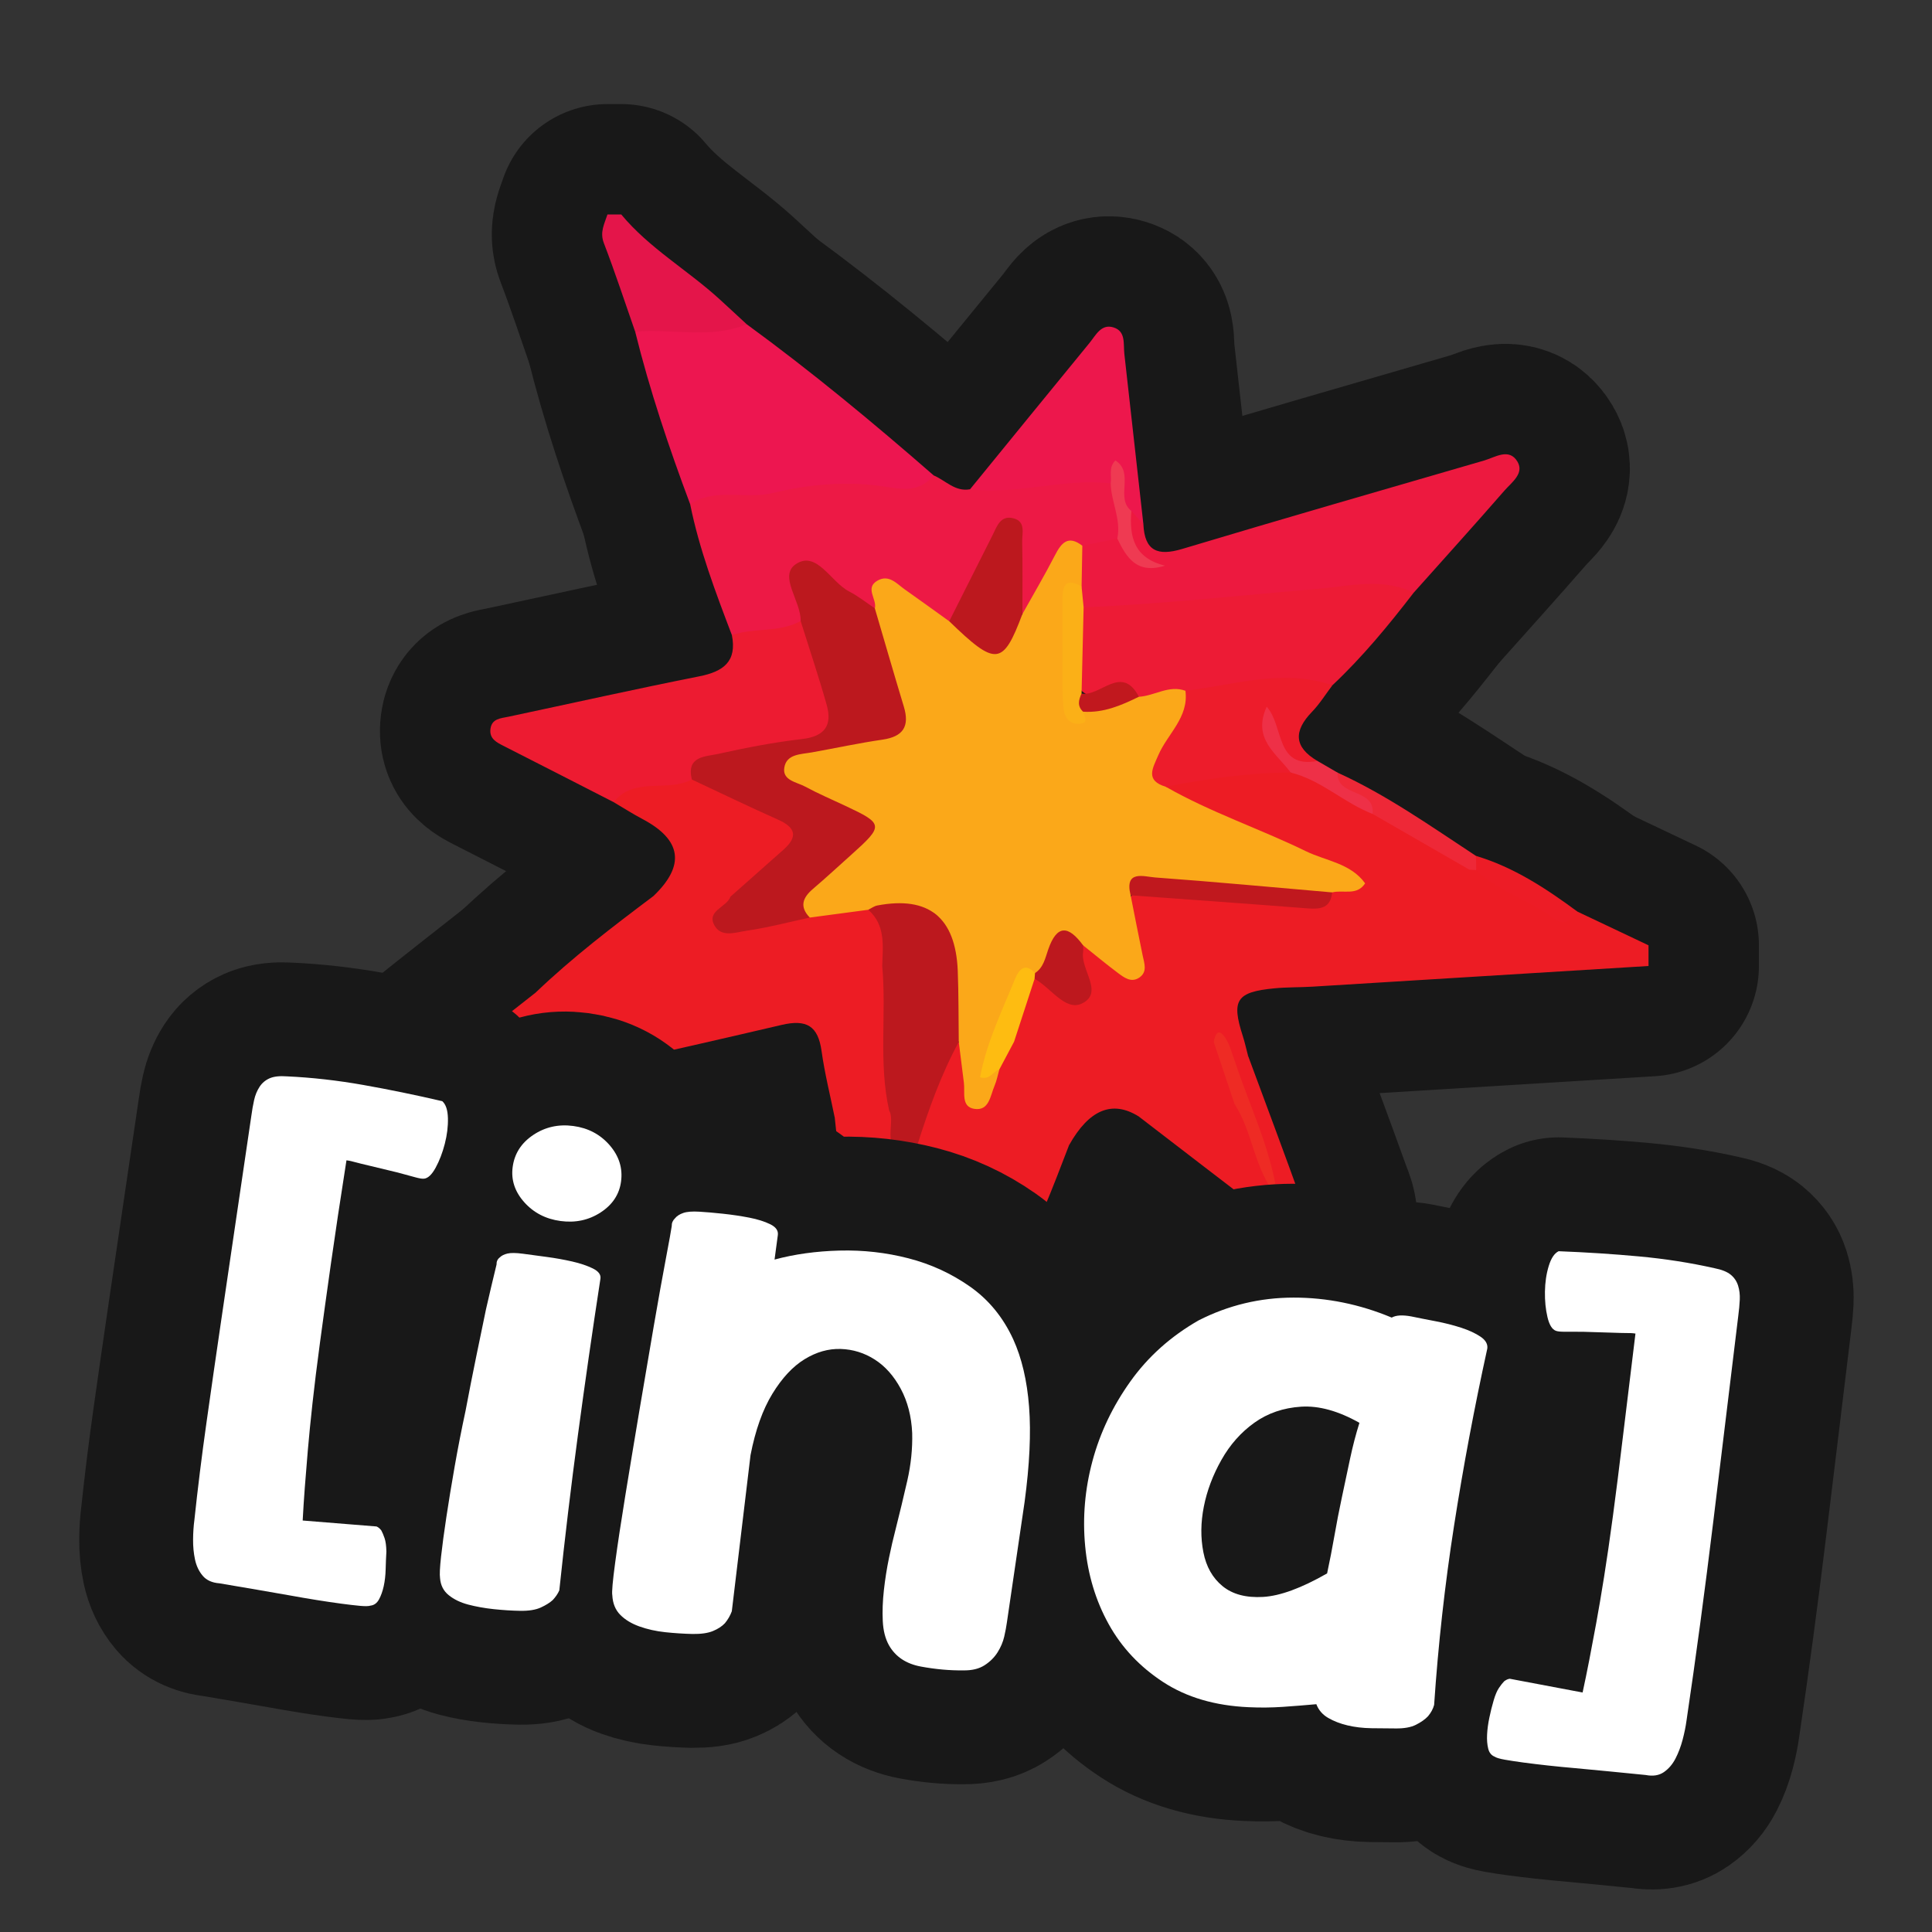 <?xml version="1.0" encoding="UTF-8"?>
<svg id="Pattern" xmlns="http://www.w3.org/2000/svg" width="280" height="280" xmlns:xlink="http://www.w3.org/1999/xlink" viewBox="0 0 280 280">
  <rect x="0" y="0" width="280" height="280" fill="#333333" stroke="none"/>
  <a xlink:href="https://www.notion.so/dmmnotes/Intrusions-9200a800fe594998ba5fe17545927eaa?pvs=4">
    <g>
      <g>
        <path d="M228.612,132.119c3.434,1.627,6.869,3.255,10.303,4.882v2.998c-16.24,1-32.479,2.005-48.719,2.996-1.825.111-3.663.064-5.481.239-5.536.533-6.281,1.698-4.6,6.917.302.936.509,1.902.761,2.855-.474.832-.998,1.572-2.143,1.182-1.533-.794-1.703-3.79-4.408-2.713-5.168-.465-10.294-.165-15.424.445-3.938.468-7.917,1.183-11.779-.501-1.699-3.714.226-6.667,2.023-9.645,2.676-1.105,4.318,1.997,6.77,1.908,1.174-2.295-.921-4.794.896-6.779,2.979-.813,4.071,3.091,6.985,2.795,1.435-3.399-3.025-7.253.745-10.433,7.92-1.904,15.702.927,23.585.73,1.738-.043,3.202.101,4.385-1.315,1.673-1.041,3.654-1.021,5.46-1.604,4.611-1.103,9.308-1.48,14.025-1.613.478-.096.967-.118,1.453-.085,3.505,1.091,6.371,3.419,9.583,5.092,1.798.937,3.53,1.733,5.58,1.65Z" fill="none" stroke="#181818" stroke-linecap="round" stroke-linejoin="round" stroke-width="32"/>
        <path d="M90.038,31.083c4.041,4.873,9.566,8.022,14.183,12.226,1.337,1.217,2.659,2.45,3.988,3.676-5.116,4.376-10.612,3.082-16.155,1.083-1.498-4.285-2.912-8.603-4.539-12.839-.615-1.601.091-2.802.524-4.146h1.998Z" fill="none" stroke="#181818" stroke-linecap="round" stroke-linejoin="round" stroke-width="32"/>
        <path d="M135.317,68.901c1.733.731,3.105,2.409,5.27,2.007,6.575-1.772,13.165-3.348,20.016-1.521,2.406,2.294,3.013,5.045,2.063,8.186-1.158,1.803-3.05,2.096-4.938,2.389-3.373-.507-4.246,2.07-5.622,4.306-1.112,1.807-1.035,4.997-4.473,4.621-1.919-3.442-.015-7.435-1.59-11.39-3.845,3.668-4.447,8.924-7.585,12.592-3.21,1.596-4.574-1.459-6.624-2.697-1.899-1.146-3.678-2.679-4.674.832-2.139,1.083-3.363-.577-4.804-1.597-1.819-1.288-3.342-3.124-5.784-3.473-1.328,2.789,1.373,5.468-.422,7.941-3.245,1.581-6.548,2.518-10.082.941-2.363-6.214-4.725-12.428-6.046-18.974-.047-2.268,1.832-2.195,3.149-2.245,8.933-.34,17.773-2.573,26.767-1.416,1.881.242,3.524-1.082,5.379-.502Z" fill="none" stroke="#181818" stroke-linecap="round" stroke-linejoin="round" stroke-width="32"/>
        <path d="M120.979,161.991c-.651-3.217-1.458-6.412-1.91-9.657-.509-3.657-2.169-4.645-5.799-3.794-15.938,3.735-31.925,7.261-47.896,10.855-1.39.313-3.082,1.381-4.077-.225-1.227-1.982.764-2.975,1.968-3.949,4.749-3.843,9.575-7.591,14.372-11.374,4.058-2,8.51-1.285,12.774-1.761,11.406-1.273,22.857-2.099,34.299-2.988,1.177-.091,2.332-.056,3.378.6,1.669,1.965,1.527,4.383,1.381,6.663-.306,4.801.968,9.592.008,14.384-2.576,2.152-5.331,3.116-8.5,1.247Z" fill="none" stroke="#181818" stroke-linecap="round" stroke-linejoin="round" stroke-width="32"/>
        <path d="M135.317,68.901c-2.149,2.514-4.388,2.03-7.548,1.561-5.097-.757-10.644-.264-15.688.973-4.041.991-8.337-.808-12.06,1.629-3.074-8.198-5.858-16.489-7.966-24.995,5.377-.482,10.893,1.114,16.155-1.083,9.398,6.857,18.344,14.273,27.107,21.915Z" fill="none" stroke="#181818" stroke-linecap="round" stroke-linejoin="round" stroke-width="32"/>
        <path d="M106.067,92.037c3.234-1.112,6.86-.302,9.967-2.035,2.827,2.291,5.891,11.97,4.793,15.078-.764,2.164-2.493,2.914-4.561,3.228-3.422.519-6.768,1.428-10.173,2.032-2.177.386-4.084,1.253-5.547,2.962-3.442,2.67-7.749,1.938-11.616,2.947-5.291-2.705-10.579-5.418-15.878-8.109-1.065-.541-2.158-1.063-1.969-2.503.198-1.509,1.49-1.527,2.621-1.767,9.216-1.957,18.412-4.017,27.652-5.852,3.484-.692,5.476-2.143,4.713-5.981Z" fill="none" stroke="#181818" stroke-linecap="round" stroke-linejoin="round" stroke-width="32"/>
        <path d="M120.979,161.991c2.63-.346,5.26-.691,7.89-1.037,1.551,1.814,1.901,5.114,5.488,4.411,3.922.299,7.791.069,11.685-.462,2.991-.408,6.158-1.15,8.894,1.064-2.362,6.136-4.661,12.299-7.923,18.039-7.416.48-15.084-.872-22.032,3.021-1.928-8.25-3.155-16.613-4.001-25.036Z" fill="none" stroke="#181818" stroke-linecap="round" stroke-linejoin="round" stroke-width="32"/>
        <path d="M154.935,165.967c-5.836-.666-11.516,1.363-17.331,1.001-1.595-.099-3.381.54-4.637-1.066-.62-5.955,2.111-10.679,5.556-15.138,2.739,1.676,1.693,4.955,3.237,7.527,1.585-.78,1.673-2.444,2.235-3.774.816-1.328.602-3.527,2.973-3.544,7.479.7,14.825-1.225,22.295-1.145,2.388.026,4.555.047,6.643,1.193,1.952,2.825,4.884,5.345,2.932,9.393-4.482,1.704-9.239.679-13.823,1.38q-5.73-3.57-10.079,4.175Z" fill="none" stroke="#181818" stroke-linecap="round" stroke-linejoin="round" stroke-width="32"/>
        <path d="M127.856,139.983c-16.708,1.691-33.372,3.965-50.218,3.863,5.325-5.097,11.173-9.557,17.054-13.976,3.278-1.451,6.651-1.739,10.112-.836,2.974.142-1.093,5.479,3.446,4.625,2.273-.428,4.517-.952,6.767-1.464.805-.183,1.609-.368,2.436-.482,2.95-.232,5.868-1.618,8.855-.215,2.917,2.39,4.095,5.1,1.547,8.484Z" fill="none" stroke="#181818" stroke-linecap="round" stroke-linejoin="round" stroke-width="32"/>
        <path d="M124.98,187.027c.162-1.274-.042-2.791,1.834-2.994,6.02-.651,12.037-1.336,18.067-1.879,1.025-.092,1.682.923,2.132,1.852-2.286,5.351-3.884,11.002-6.994,15.992-4.358-.467-8.912,1.608-13.103-1.014-1.209-3.894-1.873-7.877-1.936-11.957Z" fill="none" stroke="#181818" stroke-linecap="round" stroke-linejoin="round" stroke-width="32"/>
        <path d="M105.857,129.957c-3.722-.029-7.443-.058-11.165-.087q6.978-6.656-1.591-11.175c-1.424-.753-2.783-1.628-4.173-2.446,3.008-3.759,7.793-1.372,11.337-3.278,5.555-.281,9.577,3.246,14.002,5.718,1.023.571,1.456,1.744,1.197,3.057-.489,2.475-6.46,7.615-9.608,8.209Z" fill="none" stroke="#181818" stroke-linecap="round" stroke-linejoin="round" stroke-width="32"/>
        <path d="M165.014,161.792c4.273-3.372,9.267-1.187,13.898-1.802,3.688,2.404,3.102,6.91,4.702,9.53-.653-4.928-4.802-9.551-4.574-15.498.612-.339,1.224-.679,1.835-1.018,2.642,7.142,5.318,14.272,7.891,21.438.416,1.159,1.249,2.58-.115,3.685-1.445,1.171-2.483-.122-3.475-.876-6.741-5.127-13.446-10.301-20.163-15.46Z" fill="none" stroke="#181818" stroke-linecap="round" stroke-linejoin="round" stroke-width="32"/>
        <path d="M126.915,198.984c3.504-.315,7.067.526,10.539-.647,1.349-.456,2.014.629,2.564,1.662-2.118,5.145-4.192,10.309-6.39,15.42-.473,1.099-.692,2.744-2.503,2.599-1.796-.144-1.837-1.66-2.016-2.926-.763-5.365-1.468-10.737-2.194-16.107Z" fill="none" stroke="#181818" stroke-linecap="round" stroke-linejoin="round" stroke-width="32"/>
        <path d="M156.857,79.089c1.69-.344,3.38-.689,5.069-1.033,1.541.296,1.777,1.997,2.916,2.721-1.696-1.966-2.533-4.086-1.193-6.606,2.131-1.032,1.537,1.025,2.06,1.816.178,3.873,2.073,4.636,5.628,3.569,14.547-4.366,29.142-8.575,43.729-12.808,1.631-.473,3.651-1.884,4.863.17,1.008,1.708-.87,3.007-1.896,4.186-4.33,4.975-8.757,9.867-13.148,14.79-14.194,1.106-28.398,2.088-42.568,3.501-1.809.18-3.659.092-5.297-.948-.955-.889-1.23-2.054-1.346-3.286.007-2.098-.43-4.287,1.184-6.072Z" fill="none" stroke="#181818" stroke-linecap="round" stroke-linejoin="round" stroke-width="32"/>
        <path d="M157.047,88.018c11.342-.469,22.619-1.727,33.923-2.675,4.568-.383,9.37-1.677,13.914.552-3.64,4.725-7.423,9.324-11.78,13.419-6.9.458-13.788,1.056-20.663,1.785-2.432.184-4.829.946-7.306.501-1.47-.7-2.909-1.255-4.652-.89-1.576.329-3.281.447-4.288-1.351-.744-3.86-1.68-7.731.852-11.34Z" fill="none" stroke="#181818" stroke-linecap="round" stroke-linejoin="round" stroke-width="32"/>
        <path d="M165.709,75.987c-.581-.647-1.162-1.294-1.743-1.94-2.416-.153-1.722-2.09-1.958-3.465-.126-.738.07-1.85-1.041-.523-6.838-.791-13.539,1.679-20.379.848,5.767-7.071,11.527-14.148,17.312-21.205.915-1.116,1.689-2.816,3.492-2.246,1.798.568,1.396,2.387,1.556,3.827.915,8.235,1.84,16.469,2.761,24.703Z" fill="none" stroke="#181818" stroke-linecap="round" stroke-linejoin="round" stroke-width="32"/>
        <path d="M171.801,100.109c7.08-.831,14.101-3.249,21.304-.795-.981,1.292-1.846,2.696-2.966,3.855-2.668,2.762-2.64,5.1.8,7.117-1.557,2.545-3.025.803-4.272-.237-1.62-1.351-2.843-3.047-2.642-5.364-.38,2.208.999,3.661,2.221,5.188.728.91,1.618,1.838.094,2.846-5.595,1.344-11.337,1.561-17.006,2.325-3.914-.606-3.844-3.253-2.616-5.896,1.451-3.124,2.983-6.255,5.084-9.038Z" fill="none" stroke="#181818" stroke-linecap="round" stroke-linejoin="round" stroke-width="32"/>
        <path d="M213.947,126.105c-.335-.024-.669-.048-1.004-.073-5.656-.902-10.145-4.041-14.458-7.527-.983-2.837-5.409-2.714-5.461-6.34-.001-.075.208-.195.334-.219.155-.031.326.016.49.029,7.149,3.253,13.53,7.782,20.058,12.067.628.675.566,1.365.041,2.063Z" fill="none" stroke="#181818" stroke-linecap="round" stroke-linejoin="round" stroke-width="32"/>
        <path d="M213.947,126.105c-.014-.688-.027-1.376-.041-2.063,5.481,1.638,10.168,4.722,14.706,8.076-.913,1.363-1.94,2.143-3.557.913-3.486-2.653-7.908-3.81-11.108-6.926Z" fill="none" stroke="#181818" stroke-linecap="round" stroke-linejoin="round" stroke-width="32"/>
        <path d="M193.848,111.975c-.168,3.574,5.484,2.21,5.078,5.986-4.996.051-8.32-3.209-11.879-6.002-1.988-2.737-5.606-4.842-3.469-9.538,2.521,2.761,1.208,9.025,7.359,7.863.971.564,1.941,1.128,2.911,1.691Z" fill="none" stroke="#181818" stroke-linecap="round" stroke-linejoin="round" stroke-width="32"/>
        <path d="M171.801,100.109c.51,3.863-2.587,6.231-3.924,9.325-.841,1.946-1.933,3.673,1.081,4.592,9.522,2.436,18.041,7.345,27.063,11.014,1.152.469,2.49,1.214,1.823,2.981-1.204,1.857-3.183.896-4.782,1.314-5.757,1.865-11.465-.485-17.199-.2-4.002.199-8.146-2.269-12.004.623.579,2.91,1.144,5.823,1.746,8.728.235,1.133.715,2.35-.462,3.174-1.183.828-2.233.014-3.147-.669-1.714-1.281-3.358-2.655-5.031-3.991-4.079-1.405-3.997,3.611-6.693,4.34-4.495,1.68-3.659,6.425-5.416,9.668-.539.994-2.344,2.683-.026,3.988-.224.785-.37,1.604-.69,2.348-.623,1.448-.776,3.713-2.956,3.357-1.915-.313-1.308-2.368-1.489-3.773-.255-1.973-.496-3.947-.743-5.921-1.566-1.607-1.254-3.67-1.323-5.621-.094-2.64.083-5.29-.323-7.919-.844-5.461-1.472-5.98-7.054-5.372-1.511.165-2.959.092-4.418-.244-2.823.376-5.647.753-8.47,1.129-2.882-1.24-1.931-3.027-.616-4.766,1.624-2.149,3.854-3.658,5.912-5.345,2.294-1.879,2.262-3.49-.505-4.876-2.084-1.044-4.215-2.004-6.219-3.192-1.524-.903-3.605-1.677-2.905-4.026.59-1.98,2.343-2.568,4.327-2.753,2.811-.262,5.514-1.17,8.315-1.581,3.344-.491,4.834-1.886,3.622-5.794-1.245-4.016-3.564-7.955-2.505-12.479.336-1.334-1.513-2.965.403-4.033,1.655-.923,2.767.469,3.947,1.299,2.157,1.516,4.289,3.068,6.431,4.605.487-.03,1.076-.068,1.39.249,3.679,3.704,6.599,2.315,9.218-1.309,1.569-2.813,3.209-5.59,4.683-8.452.942-1.83,1.91-3.044,3.996-1.435-.036,1.971-.071,3.943-.107,5.914-2.894,5.811-1.378,11.873-.888,17.848.052.638,1.031-.18,1.553-.462,2.501-.764,4.854-2.29,7.646-1.412,2.267-.127,4.343-1.746,6.739-.867Z" fill="none" stroke="#181818" stroke-linecap="round" stroke-linejoin="round" stroke-width="32"/>
        <path d="M197.845,128.02c-2.111-2.928-5.687-3.241-8.603-4.664-6.686-3.262-13.795-5.622-20.284-9.33,5.973-1.181,11.983-2.028,18.087-2.066,4.426,1.079,7.718,4.402,11.88,6.002,4.672,2.69,9.345,5.38,14.018,8.071-4.912,1.581-10.09,1.139-15.099,1.987Z" fill="none" stroke="#181818" stroke-linecap="round" stroke-linejoin="round" stroke-width="32"/>
        <path d="M163.859,129.756c-.933-3.736,1.936-2.705,3.555-2.587,8.556.624,17.099,1.424,25.648,2.164-.208,2.266-1.673,2.465-3.545,2.318-8.55-.67-17.105-1.27-25.658-1.895Z" fill="none" stroke="#181818" stroke-linecap="round" stroke-linejoin="round" stroke-width="32"/>
        <path d="M150.002,141.023c1.222-.787,1.483-2.166,1.898-3.371,1.293-3.761,2.984-3.486,5.065-.654.005.324.057.656.007.971-.404,2.565,3.046,5.88-.148,7.457-2.419,1.194-4.548-2.305-6.885-3.573-.18-.199-.23-.389-.152-.569.076-.175.147-.263.214-.263Z" fill="none" stroke="#181818" stroke-linecap="round" stroke-linejoin="round" stroke-width="32"/>
        <path d="M179.04,154.023c2.134,6.44,5.183,12.59,6.107,19.445-3.414-3.888-3.5-9.301-6.235-13.478-1.002-2.991-2.004-5.981-3.007-8.972.201-1.177.676-2.094,1.663-.626.713,1.061.997,2.41,1.472,3.631Z" fill="none" stroke="#181818" stroke-linecap="round" stroke-linejoin="round" stroke-width="32"/>
        <path d="M150.002,141.023c-.019.278-.04.555-.063.832-.99,3.038-1.981,6.077-2.972,9.116-.712,1.341-1.425,2.682-2.137,4.023-.913.256-1.332,1.563-2.793,1.135.941-5.01,3.153-9.574,5.06-14.227.473-1.154,1.345-2.569,2.904-.878Z" fill="none" stroke="#181818" stroke-linecap="round" stroke-linejoin="round" stroke-width="32"/>
        <path d="M126.788,88.165c1.397,4.745,2.765,9.499,4.2,14.233.871,2.873-.086,4.361-3.093,4.797-3.425.497-6.814,1.233-10.223,1.844-1.613.289-3.686.22-4.005,2.215-.297,1.859,1.792,2.084,3.014,2.743,1.887,1.018,3.865,1.867,5.809,2.778,5.589,2.622,5.62,2.859.884,7.102-1.847,1.654-3.667,3.34-5.553,4.948-1.497,1.277-1.985,2.582-.459,4.153-3.038.655-6.057,1.458-9.127,1.903-1.519.22-3.584,1.001-4.6-.612-1.425-2.262,1.68-2.742,2.224-4.313,2.574-2.282,5.154-4.557,7.723-6.846,2.125-1.894,1.671-3.214-.828-4.325-4.195-1.865-8.328-3.868-12.487-5.814-.837-3.426,1.996-3.304,3.867-3.721,3.999-.892,8.042-1.676,12.108-2.143,3.285-.378,4.41-1.978,3.566-4.964-1.151-4.077-2.505-8.096-3.772-12.14.084-2.887-3.287-6.564-.657-8.273,3.009-1.956,5.034,2.629,7.693,3.994,1.312.673,2.483,1.619,3.719,2.441Z" fill="none" stroke="#181818" stroke-linecap="round" stroke-linejoin="round" stroke-width="32"/>
        <path d="M148.178,88.976c-2.82,7.521-3.834,7.622-10.607,1.06,2.084-4.143,4.166-8.286,6.254-12.427.662-1.312,1.159-3.031,3.124-2.472,1.734.494,1.168,2.169,1.195,3.393.077,3.481.031,6.964.034,10.447Z" fill="none" stroke="#181818" stroke-linecap="round" stroke-linejoin="round" stroke-width="32"/>
        <path d="M160.967,70.059c.176-1.073-.358-2.276.683-3.329,2.825,1.814-.067,5.448,2.316,7.317-.308,3.684.345,6.828,4.878,7.93-4.109,1.288-5.59-1.19-6.917-3.922.588-2.774-.893-5.301-.96-7.996Z" fill="none" stroke="#181818" stroke-linecap="round" stroke-linejoin="round" stroke-width="32"/>
        <path d="M125.833,131.849c.439-.212.857-.533,1.32-.621q11.17-2.116,11.651,9.442c.136,3.441.103,6.889.147,10.334-2.569,4.735-4.369,9.78-5.985,14.897-6.032,2.215-2.976-3.096-4.097-4.947-1.576-6.931-.37-13.995-1.012-20.971.089-2.902.518-5.887-2.023-8.134Z" fill="none" stroke="#181818" stroke-linecap="round" stroke-linejoin="round" stroke-width="32"/>
        <path d="M156.969,103.143c.195.577.717,1.451-.035,1.664-1.572.445-2.632-.591-2.783-2.017-.24-2.278-.151-4.592-.165-6.891-.018-2.959.023-5.919-.006-8.878-.02-2.019.336-3.418,2.77-2.018.099,1.005.198,2.01.297,3.015-.099,4.168-.199,8.336-.298,12.503.585.831.333,1.732.22,2.622Z" fill="none" stroke="#181818" stroke-linecap="round" stroke-linejoin="round" stroke-width="32"/>
        <path d="M156.969,103.143c-.871-.81-.654-1.71-.219-2.625,2.752.476,5.793-4.315,8.311.458-2.555,1.255-5.146,2.373-8.092,2.167Z" fill="none" stroke="#181818" stroke-linecap="round" stroke-linejoin="round" stroke-width="32"/>
      </g>
      <g>
        <path d="M228.612,132.119c3.434,1.627,6.869,3.255,10.303,4.882v2.998c-16.24,1-32.479,2.005-48.719,2.996-1.825.111-3.663.064-5.481.239-5.536.533-6.281,1.698-4.6,6.917.302.936.509,1.902.761,2.855-.474.832-.998,1.572-2.143,1.182-1.533-.794-1.703-3.79-4.408-2.713-5.168-.465-10.294-.165-15.424.445-3.938.468-7.917,1.183-11.779-.501-1.699-3.714.226-6.667,2.023-9.645,2.676-1.105,4.318,1.997,6.77,1.908,1.174-2.295-.921-4.794.896-6.779,2.979-.813,4.071,3.091,6.985,2.795,1.435-3.399-3.025-7.253.745-10.433,7.92-1.904,15.702.927,23.585.73,1.738-.043,3.202.101,4.385-1.315,1.673-1.041,3.654-1.021,5.46-1.604,4.611-1.103,9.308-1.48,14.025-1.613.478-.096.967-.118,1.453-.085,3.505,1.091,6.371,3.419,9.583,5.092,1.798.937,3.53,1.733,5.58,1.65Z" fill="#ed1c24" stroke-width="0"/>
        <path d="M90.038,31.083c4.041,4.873,9.566,8.022,14.183,12.226,1.337,1.217,2.659,2.45,3.988,3.676-5.116,4.376-10.612,3.082-16.155,1.083-1.498-4.285-2.912-8.603-4.539-12.839-.615-1.601.091-2.802.524-4.146h1.998Z" fill="#e4154a" stroke-width="0"/>
        <path d="M135.317,68.901c1.733.731,3.105,2.409,5.27,2.007,6.575-1.772,13.165-3.348,20.016-1.521,2.406,2.294,3.013,5.045,2.063,8.186-1.158,1.803-3.05,2.096-4.938,2.389-3.373-.507-4.246,2.07-5.622,4.306-1.112,1.807-1.035,4.997-4.473,4.621-1.919-3.442-.015-7.435-1.59-11.39-3.845,3.668-4.447,8.924-7.585,12.592-3.21,1.596-4.574-1.459-6.624-2.697-1.899-1.146-3.678-2.679-4.674.832-2.139,1.083-3.363-.577-4.804-1.597-1.819-1.288-3.342-3.124-5.784-3.473-1.328,2.789,1.373,5.468-.422,7.941-3.245,1.581-6.548,2.518-10.082.941-2.363-6.214-4.725-12.428-6.046-18.974-.047-2.268,1.832-2.195,3.149-2.245,8.933-.34,17.773-2.573,26.767-1.416,1.881.242,3.524-1.082,5.379-.502Z" fill="#ed1945" stroke-width="0"/>
        <path d="M120.979,161.991c-.651-3.217-1.458-6.412-1.91-9.657-.509-3.657-2.169-4.645-5.799-3.794-15.938,3.735-31.925,7.261-47.896,10.855-1.39.313-3.082,1.381-4.077-.225-1.227-1.982.764-2.975,1.968-3.949,4.749-3.843,9.575-7.591,14.372-11.374,4.058-2,8.51-1.285,12.774-1.761,11.406-1.273,22.857-2.099,34.299-2.988,1.177-.091,2.332-.056,3.378.6,1.669,1.965,1.527,4.383,1.381,6.663-.306,4.801.968,9.592.008,14.384-2.576,2.152-5.331,3.116-8.5,1.247Z" fill="#ed1c24" stroke-width="0"/>
        <path d="M135.317,68.901c-2.149,2.514-4.388,2.03-7.548,1.561-5.097-.757-10.644-.264-15.688.973-4.041.991-8.337-.808-12.06,1.629-3.074-8.198-5.858-16.489-7.966-24.995,5.377-.482,10.893,1.114,16.155-1.083,9.398,6.857,18.344,14.273,27.107,21.915Z" fill="#ed1650" stroke-width="0"/>
        <path d="M106.067,92.037c3.234-1.112,6.86-.302,9.967-2.035,2.827,2.291,5.891,11.97,4.793,15.078-.764,2.164-2.493,2.914-4.561,3.228-3.422.519-6.768,1.428-10.173,2.032-2.177.386-4.084,1.253-5.547,2.962-3.442,2.67-7.749,1.938-11.616,2.947-5.291-2.705-10.579-5.418-15.878-8.109-1.065-.541-2.158-1.063-1.969-2.503.198-1.509,1.49-1.527,2.621-1.767,9.216-1.957,18.412-4.017,27.652-5.852,3.484-.692,5.476-2.143,4.713-5.981Z" fill="#ed1b31" stroke-width="0"/>
        <path d="M120.979,161.991c2.63-.346,5.26-.691,7.89-1.037,1.551,1.814,1.901,5.114,5.488,4.411,3.922.299,7.791.069,11.685-.462,2.991-.408,6.158-1.15,8.894,1.064-2.362,6.136-4.661,12.299-7.923,18.039-7.416.48-15.084-.872-22.032,3.021-1.928-8.25-3.155-16.613-4.001-25.036Z" fill="#ed1c24" stroke-width="0"/>
        <path d="M154.935,165.967c-5.836-.666-11.516,1.363-17.331,1.001-1.595-.099-3.381.54-4.637-1.066-.62-5.955,2.111-10.679,5.556-15.138,2.739,1.676,1.693,4.955,3.237,7.527,1.585-.78,1.673-2.444,2.235-3.774.816-1.328.602-3.527,2.973-3.544,7.479.7,14.825-1.225,22.295-1.145,2.388.026,4.555.047,6.643,1.193,1.952,2.825,4.884,5.345,2.932,9.393-4.482,1.704-9.239.679-13.823,1.38q-5.73-3.57-10.079,4.175Z" fill="#ed1c24" stroke-width="0"/>
        <path d="M127.856,139.983c-16.708,1.691-33.372,3.965-50.218,3.863,5.325-5.097,11.173-9.557,17.054-13.976,3.278-1.451,6.651-1.739,10.112-.836,2.974.142-1.093,5.479,3.446,4.625,2.273-.428,4.517-.952,6.767-1.464.805-.183,1.609-.368,2.436-.482,2.95-.232,5.868-1.618,8.855-.215,2.917,2.39,4.095,5.1,1.547,8.484Z" fill="#ed1c24" stroke-width="0"/>
        <path d="M124.98,187.027c.162-1.274-.042-2.791,1.834-2.994,6.02-.651,12.037-1.336,18.067-1.879,1.025-.092,1.682.923,2.132,1.852-2.286,5.351-3.884,11.002-6.994,15.992-4.358-.467-8.912,1.608-13.103-1.014-1.209-3.894-1.873-7.877-1.936-11.957Z" fill="#ed1c24" stroke-width="0"/>
        <path d="M105.857,129.957c-3.722-.029-7.443-.058-11.165-.087q6.978-6.656-1.591-11.175c-1.424-.753-2.783-1.628-4.173-2.446,3.008-3.759,7.793-1.372,11.337-3.278,5.555-.281,9.577,3.246,14.002,5.718,1.023.571,1.456,1.744,1.197,3.057-.489,2.475-6.46,7.615-9.608,8.209Z" fill="#ed1c24" stroke-width="0"/>
        <path d="M165.014,161.792c4.273-3.372,9.267-1.187,13.898-1.802,3.688,2.404,3.102,6.91,4.702,9.53-.653-4.928-4.802-9.551-4.574-15.498.612-.339,1.224-.679,1.835-1.018,2.642,7.142,5.318,14.272,7.891,21.438.416,1.159,1.249,2.58-.115,3.685-1.445,1.171-2.483-.122-3.475-.876-6.741-5.127-13.446-10.301-20.163-15.46Z" fill="#ed1c24" stroke-width="0"/>
        <path d="M126.915,198.984c3.504-.315,7.067.526,10.539-.647,1.349-.456,2.014.629,2.564,1.662-2.118,5.145-4.192,10.309-6.39,15.42-.473,1.099-.692,2.744-2.503,2.599-1.796-.144-1.837-1.66-2.016-2.926-.763-5.365-1.468-10.737-2.194-16.107Z" fill="#ed1c24" stroke-width="0"/>
        <path d="M156.857,79.089c1.69-.344,3.38-.689,5.069-1.033,1.541.296,1.777,1.997,2.916,2.721-1.696-1.966-2.533-4.086-1.193-6.606,2.131-1.032,1.537,1.025,2.06,1.816.178,3.873,2.073,4.636,5.628,3.569,14.547-4.366,29.142-8.575,43.729-12.808,1.631-.473,3.651-1.884,4.863.17,1.008,1.708-.87,3.007-1.896,4.186-4.33,4.975-8.757,9.867-13.148,14.79-14.194,1.106-28.398,2.088-42.568,3.501-1.809.18-3.659.092-5.297-.948-.955-.889-1.23-2.054-1.346-3.286.007-2.098-.43-4.287,1.184-6.072Z" fill="#ed193f" stroke-width="0"/>
        <path d="M157.047,88.018c11.342-.469,22.619-1.727,33.923-2.675,4.568-.383,9.37-1.677,13.914.552-3.64,4.725-7.423,9.324-11.78,13.419-6.9.458-13.788,1.056-20.663,1.785-2.432.184-4.829.946-7.306.501-1.47-.7-2.909-1.255-4.652-.89-1.576.329-3.281.447-4.288-1.351-.744-3.86-1.68-7.731.852-11.34Z" fill="#ed1b35" stroke-width="0"/>
        <path d="M165.709,75.987c-.581-.647-1.162-1.294-1.743-1.94-2.416-.153-1.722-2.09-1.958-3.465-.126-.738.07-1.85-1.041-.523-6.838-.791-13.539,1.679-20.379.848,5.767-7.071,11.527-14.148,17.312-21.205.915-1.116,1.689-2.816,3.492-2.246,1.798.568,1.396,2.387,1.556,3.827.915,8.235,1.84,16.469,2.761,24.703Z" fill="#ed174c" stroke-width="0"/>
        <path d="M171.801,100.109c7.08-.831,14.101-3.249,21.304-.795-.981,1.292-1.846,2.696-2.966,3.855-2.668,2.762-2.64,5.1.8,7.117-1.557,2.545-3.025.803-4.272-.237-1.62-1.351-2.843-3.047-2.642-5.364-.38,2.208.999,3.661,2.221,5.188.728.91,1.618,1.838.094,2.846-5.595,1.344-11.337,1.561-17.006,2.325-3.914-.606-3.844-3.253-2.616-5.896,1.451-3.124,2.983-6.255,5.084-9.038Z" fill="#ed1c2b" stroke-width="0"/>
        <path d="M213.947,126.105c-.335-.024-.669-.048-1.004-.073-5.656-.902-10.145-4.041-14.458-7.527-.983-2.837-5.409-2.714-5.461-6.34-.001-.075.208-.195.334-.219.155-.031.326.016.49.029,7.149,3.253,13.53,7.782,20.058,12.067.628.675.566,1.365.041,2.063Z" fill="#ee2837" stroke-width="0"/>
        <path d="M213.947,126.105c-.014-.688-.027-1.376-.041-2.063,5.481,1.638,10.168,4.722,14.706,8.076-.913,1.363-1.94,2.143-3.557.913-3.486-2.653-7.908-3.81-11.108-6.926Z" fill="#ed1c26" stroke-width="0"/>
        <path d="M193.848,111.975c-.168,3.574,5.484,2.21,5.078,5.986-4.996.051-8.32-3.209-11.879-6.002-1.988-2.737-5.606-4.842-3.469-9.538,2.521,2.761,1.208,9.025,7.359,7.863.971.564,1.941,1.128,2.911,1.691Z" fill="#ee3047" stroke-width="0"/>
        <path d="M171.801,100.109c.51,3.863-2.587,6.231-3.924,9.325-.841,1.946-1.933,3.673,1.081,4.592,9.522,2.436,18.041,7.345,27.063,11.014,1.152.469,2.49,1.214,1.823,2.981-1.204,1.857-3.183.896-4.782,1.314-5.757,1.865-11.465-.485-17.199-.2-4.002.199-8.146-2.269-12.004.623.579,2.91,1.144,5.823,1.746,8.728.235,1.133.715,2.35-.462,3.174-1.183.828-2.233.014-3.147-.669-1.714-1.281-3.358-2.655-5.031-3.991-4.079-1.405-3.997,3.611-6.693,4.34-4.495,1.68-3.659,6.425-5.416,9.668-.539.994-2.344,2.683-.026,3.988-.224.785-.37,1.604-.69,2.348-.623,1.448-.776,3.713-2.956,3.357-1.915-.313-1.308-2.368-1.489-3.773-.255-1.973-.496-3.947-.743-5.921-1.566-1.607-1.254-3.67-1.323-5.621-.094-2.64.083-5.29-.323-7.919-.844-5.461-1.472-5.98-7.054-5.372-1.511.165-2.959.092-4.418-.244-2.823.376-5.647.753-8.47,1.129-2.882-1.24-1.931-3.027-.616-4.766,1.624-2.149,3.854-3.658,5.912-5.345,2.294-1.879,2.262-3.49-.505-4.876-2.084-1.044-4.215-2.004-6.219-3.192-1.524-.903-3.605-1.677-2.905-4.026.59-1.98,2.343-2.568,4.327-2.753,2.811-.262,5.514-1.17,8.315-1.581,3.344-.491,4.834-1.886,3.622-5.794-1.245-4.016-3.564-7.955-2.505-12.479.336-1.334-1.513-2.965.403-4.033,1.655-.923,2.767.469,3.947,1.299,2.157,1.516,4.289,3.068,6.431,4.605.487-.03,1.076-.068,1.39.249,3.679,3.704,6.599,2.315,9.218-1.309,1.569-2.813,3.209-5.59,4.683-8.452.942-1.83,1.91-3.044,3.996-1.435-.036,1.971-.071,3.943-.107,5.914-2.894,5.811-1.378,11.873-.888,17.848.052.638,1.031-.18,1.553-.462,2.501-.764,4.854-2.29,7.646-1.412,2.267-.127,4.343-1.746,6.739-.867Z" fill="#fba819" stroke-width="0"/>
        <path d="M197.845,128.02c-2.111-2.928-5.687-3.241-8.603-4.664-6.686-3.262-13.795-5.622-20.284-9.33,5.973-1.181,11.983-2.028,18.087-2.066,4.426,1.079,7.718,4.402,11.88,6.002,4.672,2.69,9.345,5.38,14.018,8.071-4.912,1.581-10.09,1.139-15.099,1.987Z" fill="#ed1c24" stroke-width="0"/>
        <path d="M163.859,129.756c-.933-3.736,1.936-2.705,3.555-2.587,8.556.624,17.099,1.424,25.648,2.164-.208,2.266-1.673,2.465-3.545,2.318-8.55-.67-17.105-1.27-25.658-1.895Z" fill="#c0181e" stroke-width="0"/>
        <path d="M150.002,141.023c1.222-.787,1.483-2.166,1.898-3.371,1.293-3.761,2.984-3.486,5.065-.654.005.324.057.656.007.971-.404,2.565,3.046,5.88-.148,7.457-2.419,1.194-4.548-2.305-6.885-3.573-.18-.199-.23-.389-.152-.569.076-.175.147-.263.214-.263Z" fill="#bd181e" stroke-width="0"/>
        <path d="M179.04,154.023c2.134,6.44,5.183,12.59,6.107,19.445-3.414-3.888-3.5-9.301-6.235-13.478-1.002-2.991-2.004-5.981-3.007-8.972.201-1.177.676-2.094,1.663-.626.713,1.061.997,2.41,1.472,3.631Z" fill="#ee2b24" stroke-width="0"/>
        <path d="M150.002,141.023c-.019.278-.04.555-.063.832-.99,3.038-1.981,6.077-2.972,9.116-.712,1.341-1.425,2.682-2.137,4.023-.913.256-1.332,1.563-2.793,1.135.941-5.01,3.153-9.574,5.06-14.227.473-1.154,1.345-2.569,2.904-.878Z" fill="#febc11" stroke-width="0"/>
        <path d="M126.788,88.165c1.397,4.745,2.765,9.499,4.2,14.233.871,2.873-.086,4.361-3.093,4.797-3.425.497-6.814,1.233-10.223,1.844-1.613.289-3.686.22-4.005,2.215-.297,1.859,1.792,2.084,3.014,2.743,1.887,1.018,3.865,1.867,5.809,2.778,5.589,2.622,5.62,2.859.884,7.102-1.847,1.654-3.667,3.34-5.553,4.948-1.497,1.277-1.985,2.582-.459,4.153-3.038.655-6.057,1.458-9.127,1.903-1.519.22-3.584,1.001-4.6-.612-1.425-2.262,1.68-2.742,2.224-4.313,2.574-2.282,5.154-4.557,7.723-6.846,2.125-1.894,1.671-3.214-.828-4.325-4.195-1.865-8.328-3.868-12.487-5.814-.837-3.426,1.996-3.304,3.867-3.721,3.999-.892,8.042-1.676,12.108-2.143,3.285-.378,4.41-1.978,3.566-4.964-1.151-4.077-2.505-8.096-3.772-12.14.084-2.887-3.287-6.564-.657-8.273,3.009-1.956,5.034,2.629,7.693,3.994,1.312.673,2.483,1.619,3.719,2.441Z" fill="#bc181e" stroke-width="0"/>
        <path d="M148.178,88.976c-2.82,7.521-3.834,7.622-10.607,1.06,2.084-4.143,4.166-8.286,6.254-12.427.662-1.312,1.159-3.031,3.124-2.472,1.734.494,1.168,2.169,1.195,3.393.077,3.481.031,6.964.034,10.447Z" fill="#bc181e" stroke-width="0"/>
        <path d="M160.967,70.059c.176-1.073-.358-2.276.683-3.329,2.825,1.814-.067,5.448,2.316,7.317-.308,3.684.345,6.828,4.878,7.93-4.109,1.288-5.59-1.19-6.917-3.922.588-2.774-.893-5.301-.96-7.996Z" fill="#ef3a52" stroke-width="0"/>
        <path d="M125.833,131.849c.439-.212.857-.533,1.32-.621q11.17-2.116,11.651,9.442c.136,3.441.103,6.889.147,10.334-2.569,4.735-4.369,9.78-5.985,14.897-6.032,2.215-2.976-3.096-4.097-4.947-1.576-6.931-.37-13.995-1.012-20.971.089-2.902.518-5.887-2.023-8.134Z" fill="#bc181e" stroke-width="0"/>
        <path d="M156.969,103.143c.195.577.717,1.451-.035,1.664-1.572.445-2.632-.591-2.783-2.017-.24-2.278-.151-4.592-.165-6.891-.018-2.959.023-5.919-.006-8.878-.02-2.019.336-3.418,2.77-2.018.099,1.005.198,2.01.297,3.015-.099,4.168-.199,8.336-.298,12.503.585.831.333,1.732.22,2.622Z" fill="#fbb017" stroke-width="0"/>
        <path d="M156.969,103.143c-.871-.81-.654-1.71-.219-2.625,2.752.476,5.793-4.315,8.311.458-2.555,1.255-5.146,2.373-8.092,2.167Z" fill="#c1181e" stroke-width="0"/>
      </g>
    </g>
  </a>
  <a xlink:href="https://www.notion.so/dmmnotes/Intrusions-9200a800fe594998ba5fe17545927eaa?pvs=4">
    <g id="AC">
      <g>
        <path d="M50.212,168.165c-.885,5.627-1.633,10.602-2.246,14.925-.613,4.322-1.142,8.146-1.589,11.469-.447,3.324-.81,6.26-1.088,8.808-.28,2.548-.504,4.816-.675,6.804-.171,1.988-.317,3.788-.438,5.399-.121,1.612-.225,3.211-.309,4.795l10.705.863c.242.097.472.288.689.572.154.276.311.649.473,1.117.16.468.247,1.119.264,1.95-.048.824-.083,1.681-.106,2.571-.024.892-.119,1.708-.282,2.452-.165.743-.394,1.383-.689,1.918-.296.534-.702.83-1.221.89-.268.091-.779.102-1.536.032-.757-.07-1.669-.176-2.734-.319-1.067-.143-2.241-.317-3.521-.521-1.282-.205-2.577-.427-3.885-.666-3.056-.54-6.457-1.123-10.202-1.755-1.076-.081-1.889-.444-2.438-1.093-.552-.649-.925-1.435-1.121-2.354-.196-.919-.289-1.89-.279-2.91.008-1.02.073-1.969.191-2.847.48-4.532,1.065-9.242,1.755-14.129.688-4.887,1.4-9.833,2.138-14.843.736-5.008,1.471-10,2.205-14.978.731-4.977,1.45-9.843,2.154-14.601.109-.814.243-1.579.403-2.292.159-.712.421-1.348.783-1.906.362-.557.849-.971,1.459-1.24.611-.268,1.453-.363,2.528-.282,3.616.167,7.295.582,11.036,1.244,3.742.662,7.562,1.446,11.462,2.354.514.452.787,1.271.819,2.456.032,1.187-.12,2.427-.453,3.722-.334,1.296-.776,2.45-1.327,3.461-.552,1.013-1.117,1.542-1.698,1.592-.26.028-.711-.048-1.357-.23-.646-.184-1.463-.403-2.448-.665-1.731-.424-3.076-.748-4.035-.973-.96-.225-1.67-.399-2.131-.525-.462-.125-.772-.2-.928-.222-.158-.021-.268-.035-.329-.044Z" fill="none" stroke="#181818" stroke-linecap="round" stroke-linejoin="round" stroke-width="33"/>
        <path d="M87.023,185.292c-1.167,7.584-2.251,15.123-3.258,22.616-1.007,7.495-1.909,15.022-2.706,22.581-.212.483-.53.952-.955,1.405-.418.382-.995.742-1.733,1.081-.741.339-1.729.496-2.967.478-1.24-.021-2.524-.103-3.855-.244-1.333-.144-2.563-.363-3.69-.66-1.129-.299-2.072-.753-2.828-1.366-.758-.611-1.176-1.435-1.257-2.469-.077-.521-.026-1.572.151-3.155.174-1.582.43-3.483.766-5.701.334-2.218.736-4.666,1.205-7.341.47-2.675.994-5.359,1.576-8.058.509-2.705,1.027-5.338,1.554-7.896.525-2.558.995-4.831,1.409-6.819.533-2.338,1.042-4.496,1.527-6.477-.015-.439.142-.783.468-1.032.253-.257.624-.444,1.115-.562.49-.115,1.237-.107,2.242.027,1.003.136,2.151.29,3.442.463,1.291.174,2.521.394,3.689.66s2.164.602,2.987,1.004c.822.403,1.194.891,1.117,1.464ZM90.007,171.236c-.25,1.865-1.236,3.357-2.956,4.477-1.722,1.12-3.656,1.535-5.808,1.246s-3.91-1.2-5.273-2.735c-1.365-1.533-1.92-3.232-1.669-5.098.26-1.937,1.251-3.481,2.978-4.638,1.724-1.154,3.664-1.589,5.815-1.3s3.905,1.22,5.266,2.789c1.358,1.57,1.908,3.322,1.647,5.259Z" fill="none" stroke="#181818" stroke-linecap="round" stroke-linejoin="round" stroke-width="33"/>
        <path d="M121.683,181.243c3.407-.09,6.733.285,9.98,1.122,3.245.838,6.22,2.205,8.922,4.102s4.787,4.44,6.258,7.631c1.239,2.724,2.006,5.983,2.299,9.782.292,3.801.078,8.389-.646,13.768l-2.572,17.507c-.077.575-.205,1.251-.382,2.029-.179.78-.5,1.54-.964,2.28-.466.741-1.098,1.368-1.896,1.881-.8.514-1.818.758-3.057.739-1.975.025-4.031-.158-6.168-.555-2.137-.397-3.679-1.426-4.623-3.086-.53-.947-.829-2.118-.896-3.516-.069-1.396-.015-2.886.162-4.469.175-1.581.422-3.136.737-4.665.315-1.526.62-2.855.918-3.983.623-2.471,1.203-4.876,1.736-7.215.533-2.337.769-4.641.71-6.913-.112-2.424-.666-4.562-1.658-6.411-.994-1.848-2.245-3.259-3.757-4.229-1.513-.97-3.16-1.482-4.94-1.54-1.782-.057-3.528.439-5.238,1.486-1.712,1.048-3.268,2.72-4.671,5.013-1.403,2.295-2.458,5.255-3.165,8.884l-2.713,22.635c-.231.626-.564,1.202-.999,1.728-.427.454-1.007.834-1.741,1.136-.735.303-1.721.442-2.959.424-1.311-.031-2.632-.118-3.963-.259-1.333-.144-2.572-.42-3.722-.829-1.149-.411-2.079-.973-2.785-1.688-.708-.715-1.091-1.661-1.151-2.838-.087-.45.052-2.02.413-4.709s.854-5.944,1.477-9.768c.624-3.821,1.299-7.911,2.032-12.268.731-4.354,1.426-8.441,2.086-12.26.658-3.816,1.24-7.062,1.746-9.731.504-2.671.791-4.256.858-4.759-.015-.44.146-.818.481-1.14.264-.329.662-.585,1.199-.77.535-.184,1.31-.243,2.325-.181.94.055,2.077.152,3.41.294,1.331.143,2.601.332,3.812.566,1.209.236,2.226.556,3.048.958.822.403,1.189.926,1.103,1.571l-.477,3.55c2.878-.779,6.022-1.216,9.43-1.306Z" fill="none" stroke="#181818" stroke-linecap="round" stroke-linejoin="round" stroke-width="33"/>
        <path d="M215.55,195.446c-1.883,8.581-3.491,17.146-4.821,25.691-1.332,8.547-2.294,17.198-2.885,25.951-.15.565-.442,1.11-.877,1.635-.427.455-1.011.869-1.755,1.243-.745.376-1.735.55-2.973.531-1.096-.002-2.263-.013-3.5-.032-1.24-.021-2.388-.156-3.45-.409-1.061-.252-1.998-.616-2.811-1.09-.812-.474-1.381-1.133-1.704-1.981-1.627.148-3.251.275-4.871.387-1.622.11-3.267.127-4.936.048-4.863-.215-8.991-1.427-12.38-3.635-3.391-2.208-6.026-5.008-7.907-8.4-1.881-3.392-3.018-7.158-3.41-11.301-.393-4.141-.041-8.256,1.057-12.343,1.097-4.087,2.927-7.931,5.492-11.529,2.564-3.598,5.863-6.549,9.896-8.855,4.31-2.194,8.893-3.295,13.751-3.299,4.855-.005,9.599.961,14.23,2.897.631-.354,1.588-.405,2.87-.162.994.207,2.15.437,3.468.686,1.316.251,2.552.562,3.707.937,1.154.373,2.098.812,2.835,1.312.735.501,1.061,1.074.974,1.72ZM197.019,206.207c-3.054-1.724-5.871-2.503-8.447-2.34-2.579.165-4.836.938-6.774,2.321-1.938,1.382-3.531,3.177-4.775,5.382-1.247,2.206-2.098,4.465-2.554,6.775-.458,2.312-.48,4.519-.067,6.617.411,2.1,1.34,3.739,2.788,4.92,1.447,1.18,3.403,1.699,5.87,1.556,2.464-.144,5.555-1.28,9.274-3.409.394-1.845.75-3.678,1.068-5.497.316-1.819.672-3.65,1.066-5.496.404-1.918.801-3.798,1.197-5.645.393-1.845.845-3.572,1.354-5.185Z" fill="none" stroke="#181818" stroke-linecap="round" stroke-linejoin="round" stroke-width="33"/>
        <path d="M237.021,193.27c-.063-.008-.174-.023-.33-.044-.157-.021-.475-.03-.953-.031s-1.211-.02-2.195-.057c-.985-.036-2.368-.078-4.148-.127-1.021-.008-1.866-.011-2.537-.005-.671.006-1.128-.04-1.37-.136-.547-.201-.954-.862-1.218-1.984-.265-1.12-.387-2.35-.366-3.688.02-1.338.202-2.574.547-3.709.344-1.135.823-1.853,1.438-2.153,4.002.155,7.888.406,11.661.754,3.773.348,7.415.917,10.924,1.707,1.05.205,1.832.519,2.348.938.515.421.872.948,1.072,1.581.199.634.283,1.315.247,2.044-.035.73-.105,1.503-.215,2.317-.579,4.774-1.171,9.658-1.778,14.651-.608,4.994-1.217,10.004-1.828,15.028-.612,5.026-1.246,9.983-1.903,14.874-.657,4.892-1.321,9.591-1.99,14.098-.118.878-.308,1.811-.566,2.796-.26.987-.604,1.898-1.034,2.734-.43.835-.994,1.493-1.692,1.975-.699.48-1.575.617-2.625.413-3.757-.377-7.171-.709-10.242-.993-1.324-.114-2.631-.242-3.919-.383-1.29-.143-2.468-.284-3.534-.427-1.067-.144-1.973-.282-2.722-.414-.748-.134-1.24-.279-1.473-.438-.485-.194-.799-.586-.942-1.18-.145-.595-.198-1.271-.158-2.032.038-.761.147-1.575.329-2.446.179-.869.388-1.702.623-2.501.234-.798.491-1.402.771-1.812.277-.409.528-.727.75-.953.284-.217.556-.34.816-.369l10.553,1.993c.335-1.55.659-3.119.967-4.707.309-1.586.644-3.36,1.003-5.323.36-1.962.741-4.209,1.145-6.74.403-2.531.83-5.458,1.276-8.782.447-3.322.928-7.153,1.447-11.488.52-4.335,1.126-9.329,1.823-14.981Z" fill="none" stroke="#181818" stroke-linecap="round" stroke-linejoin="round" stroke-width="33"/>
      </g>
      <g>
        <path d="M50.212,168.165c-.885,5.627-1.633,10.602-2.246,14.925-.613,4.322-1.142,8.146-1.589,11.469-.447,3.324-.81,6.26-1.088,8.808-.28,2.548-.504,4.816-.675,6.804-.171,1.988-.317,3.788-.438,5.399-.121,1.612-.225,3.211-.309,4.795l10.705.863c.242.097.472.288.689.572.154.276.311.649.473,1.117.16.468.247,1.119.264,1.95-.048.824-.083,1.681-.106,2.571-.024.892-.119,1.708-.282,2.452-.165.743-.394,1.383-.689,1.918-.296.534-.702.83-1.221.89-.268.091-.779.102-1.536.032-.757-.07-1.669-.176-2.734-.319-1.067-.143-2.241-.317-3.521-.521-1.282-.205-2.577-.427-3.885-.666-3.056-.54-6.457-1.123-10.202-1.755-1.076-.081-1.889-.444-2.438-1.093-.552-.649-.925-1.435-1.121-2.354-.196-.919-.289-1.89-.279-2.91.008-1.02.073-1.969.191-2.847.48-4.532,1.065-9.242,1.755-14.129.688-4.887,1.4-9.833,2.138-14.843.736-5.008,1.471-10,2.205-14.978.731-4.977,1.45-9.843,2.154-14.601.109-.814.243-1.579.403-2.292.159-.712.421-1.348.783-1.906.362-.557.849-.971,1.459-1.24.611-.268,1.453-.363,2.528-.282,3.616.167,7.295.582,11.036,1.244,3.742.662,7.562,1.446,11.462,2.354.514.452.787,1.271.819,2.456.032,1.187-.12,2.427-.453,3.722-.334,1.296-.776,2.45-1.327,3.461-.552,1.013-1.117,1.542-1.698,1.592-.26.028-.711-.048-1.357-.23-.646-.184-1.463-.403-2.448-.665-1.731-.424-3.076-.748-4.035-.973-.96-.225-1.67-.399-2.131-.525-.462-.125-.772-.2-.928-.222-.158-.021-.268-.035-.329-.044Z" fill="#fff" stroke-width="0"/>
        <path d="M87.023,185.292c-1.167,7.584-2.251,15.123-3.258,22.616-1.007,7.495-1.909,15.022-2.706,22.581-.212.483-.53.952-.955,1.405-.418.382-.995.742-1.733,1.081-.741.339-1.729.496-2.967.478-1.24-.021-2.524-.103-3.855-.244-1.333-.144-2.563-.363-3.69-.66-1.129-.299-2.072-.753-2.828-1.366-.758-.611-1.176-1.435-1.257-2.469-.077-.521-.026-1.572.151-3.155.174-1.582.43-3.483.766-5.701.334-2.218.736-4.666,1.205-7.341.47-2.675.994-5.359,1.576-8.058.509-2.705,1.027-5.338,1.554-7.896.525-2.558.995-4.831,1.409-6.819.533-2.338,1.042-4.496,1.527-6.477-.015-.439.142-.783.468-1.032.253-.257.624-.444,1.115-.562.49-.115,1.237-.107,2.242.027,1.003.136,2.151.29,3.442.463,1.291.174,2.521.394,3.689.66s2.164.602,2.987,1.004c.822.403,1.194.891,1.117,1.464ZM90.007,171.236c-.25,1.865-1.236,3.357-2.956,4.477-1.722,1.12-3.656,1.535-5.808,1.246s-3.91-1.2-5.273-2.735c-1.365-1.533-1.92-3.232-1.669-5.098.26-1.937,1.251-3.481,2.978-4.638,1.724-1.154,3.664-1.589,5.815-1.3s3.905,1.22,5.266,2.789c1.358,1.57,1.908,3.322,1.647,5.259Z" fill="#fff" stroke-width="0"/>
        <path d="M121.683,181.243c3.407-.09,6.733.285,9.98,1.122,3.245.838,6.22,2.205,8.922,4.102s4.787,4.44,6.258,7.631c1.239,2.724,2.006,5.983,2.299,9.782.292,3.801.078,8.389-.646,13.768l-2.572,17.507c-.077.575-.205,1.251-.382,2.029-.179.78-.5,1.54-.964,2.28-.466.741-1.098,1.368-1.896,1.881-.8.514-1.818.758-3.057.739-1.975.025-4.031-.158-6.168-.555-2.137-.397-3.679-1.426-4.623-3.086-.53-.947-.829-2.118-.896-3.516-.069-1.396-.015-2.886.162-4.469.175-1.581.422-3.136.737-4.665.315-1.526.62-2.855.918-3.983.623-2.471,1.203-4.876,1.736-7.215.533-2.337.769-4.641.71-6.913-.112-2.424-.666-4.562-1.658-6.411-.994-1.848-2.245-3.259-3.757-4.229-1.513-.97-3.16-1.482-4.94-1.54-1.782-.057-3.528.439-5.238,1.486-1.712,1.048-3.268,2.72-4.671,5.013-1.403,2.295-2.458,5.255-3.165,8.884l-2.713,22.635c-.231.626-.564,1.202-.999,1.728-.427.454-1.007.834-1.741,1.136-.735.303-1.721.442-2.959.424-1.311-.031-2.632-.118-3.963-.259-1.333-.144-2.572-.42-3.722-.829-1.149-.411-2.079-.973-2.785-1.688-.708-.715-1.091-1.661-1.151-2.838-.087-.45.052-2.02.413-4.709s.854-5.944,1.477-9.768c.624-3.821,1.299-7.911,2.032-12.268.731-4.354,1.426-8.441,2.086-12.26.658-3.816,1.24-7.062,1.746-9.731.504-2.671.791-4.256.858-4.759-.015-.44.146-.818.481-1.14.264-.329.662-.585,1.199-.77.535-.184,1.31-.243,2.325-.181.94.055,2.077.152,3.41.294,1.331.143,2.601.332,3.812.566,1.209.236,2.226.556,3.048.958.822.403,1.189.926,1.103,1.571l-.477,3.55c2.878-.779,6.022-1.216,9.43-1.306Z" fill="#fff" stroke-width="0"/>
        <path d="M215.55,195.446c-1.883,8.581-3.491,17.146-4.821,25.691-1.332,8.547-2.294,17.198-2.885,25.951-.15.565-.442,1.11-.877,1.635-.427.455-1.011.869-1.755,1.243-.745.376-1.735.55-2.973.531-1.096-.002-2.263-.013-3.5-.032-1.24-.021-2.388-.156-3.45-.409-1.061-.252-1.998-.616-2.811-1.09-.812-.474-1.381-1.133-1.704-1.981-1.627.148-3.251.275-4.871.387-1.622.11-3.267.127-4.936.048-4.863-.215-8.991-1.427-12.38-3.635-3.391-2.208-6.026-5.008-7.907-8.4-1.881-3.392-3.018-7.158-3.41-11.301-.393-4.141-.041-8.256,1.057-12.343,1.097-4.087,2.927-7.931,5.492-11.529,2.564-3.598,5.863-6.549,9.896-8.855,4.31-2.194,8.893-3.295,13.751-3.299,4.855-.005,9.599.961,14.23,2.897.631-.354,1.588-.405,2.87-.162.994.207,2.15.437,3.468.686,1.316.251,2.552.562,3.707.937,1.154.373,2.098.812,2.835,1.312.735.501,1.061,1.074.974,1.72ZM197.019,206.207c-3.054-1.724-5.871-2.503-8.447-2.34-2.579.165-4.836.938-6.774,2.321-1.938,1.382-3.531,3.177-4.775,5.382-1.247,2.206-2.098,4.465-2.554,6.775-.458,2.312-.48,4.519-.067,6.617.411,2.1,1.34,3.739,2.788,4.92,1.447,1.18,3.403,1.699,5.87,1.556,2.464-.144,5.555-1.28,9.274-3.409.394-1.845.75-3.678,1.068-5.497.316-1.819.672-3.65,1.066-5.496.404-1.918.801-3.798,1.197-5.645.393-1.845.845-3.572,1.354-5.185Z" fill="#fff" stroke-width="0"/>
        <path d="M237.021,193.27c-.063-.008-.174-.023-.33-.044-.157-.021-.475-.03-.953-.031s-1.211-.02-2.195-.057c-.985-.036-2.368-.078-4.148-.127-1.021-.008-1.866-.011-2.537-.005-.671.006-1.128-.04-1.37-.136-.547-.201-.954-.862-1.218-1.984-.265-1.12-.387-2.35-.366-3.688.02-1.338.202-2.574.547-3.709.344-1.135.823-1.853,1.438-2.153,4.002.155,7.888.406,11.661.754,3.773.348,7.415.917,10.924,1.707,1.05.205,1.832.519,2.348.938.515.421.872.948,1.072,1.581.199.634.283,1.315.247,2.044-.035.73-.105,1.503-.215,2.317-.579,4.774-1.171,9.658-1.778,14.651-.608,4.994-1.217,10.004-1.828,15.028-.612,5.026-1.246,9.983-1.903,14.874-.657,4.892-1.321,9.591-1.99,14.098-.118.878-.308,1.811-.566,2.796-.26.987-.604,1.898-1.034,2.734-.43.835-.994,1.493-1.692,1.975-.699.48-1.575.617-2.625.413-3.757-.377-7.171-.709-10.242-.993-1.324-.114-2.631-.242-3.919-.383-1.29-.143-2.468-.284-3.534-.427-1.067-.144-1.973-.282-2.722-.414-.748-.134-1.24-.279-1.473-.438-.485-.194-.799-.586-.942-1.18-.145-.595-.198-1.271-.158-2.032.038-.761.147-1.575.329-2.446.179-.869.388-1.702.623-2.501.234-.798.491-1.402.771-1.812.277-.409.528-.727.75-.953.284-.217.556-.34.816-.369l10.553,1.993c.335-1.55.659-3.119.967-4.707.309-1.586.644-3.36,1.003-5.323.36-1.962.741-4.209,1.145-6.74.403-2.531.83-5.458,1.276-8.782.447-3.322.928-7.153,1.447-11.488.52-4.335,1.126-9.329,1.823-14.981Z" fill="#fff" stroke-width="0"/>
      </g>
    </g>
  </a>
</svg>
